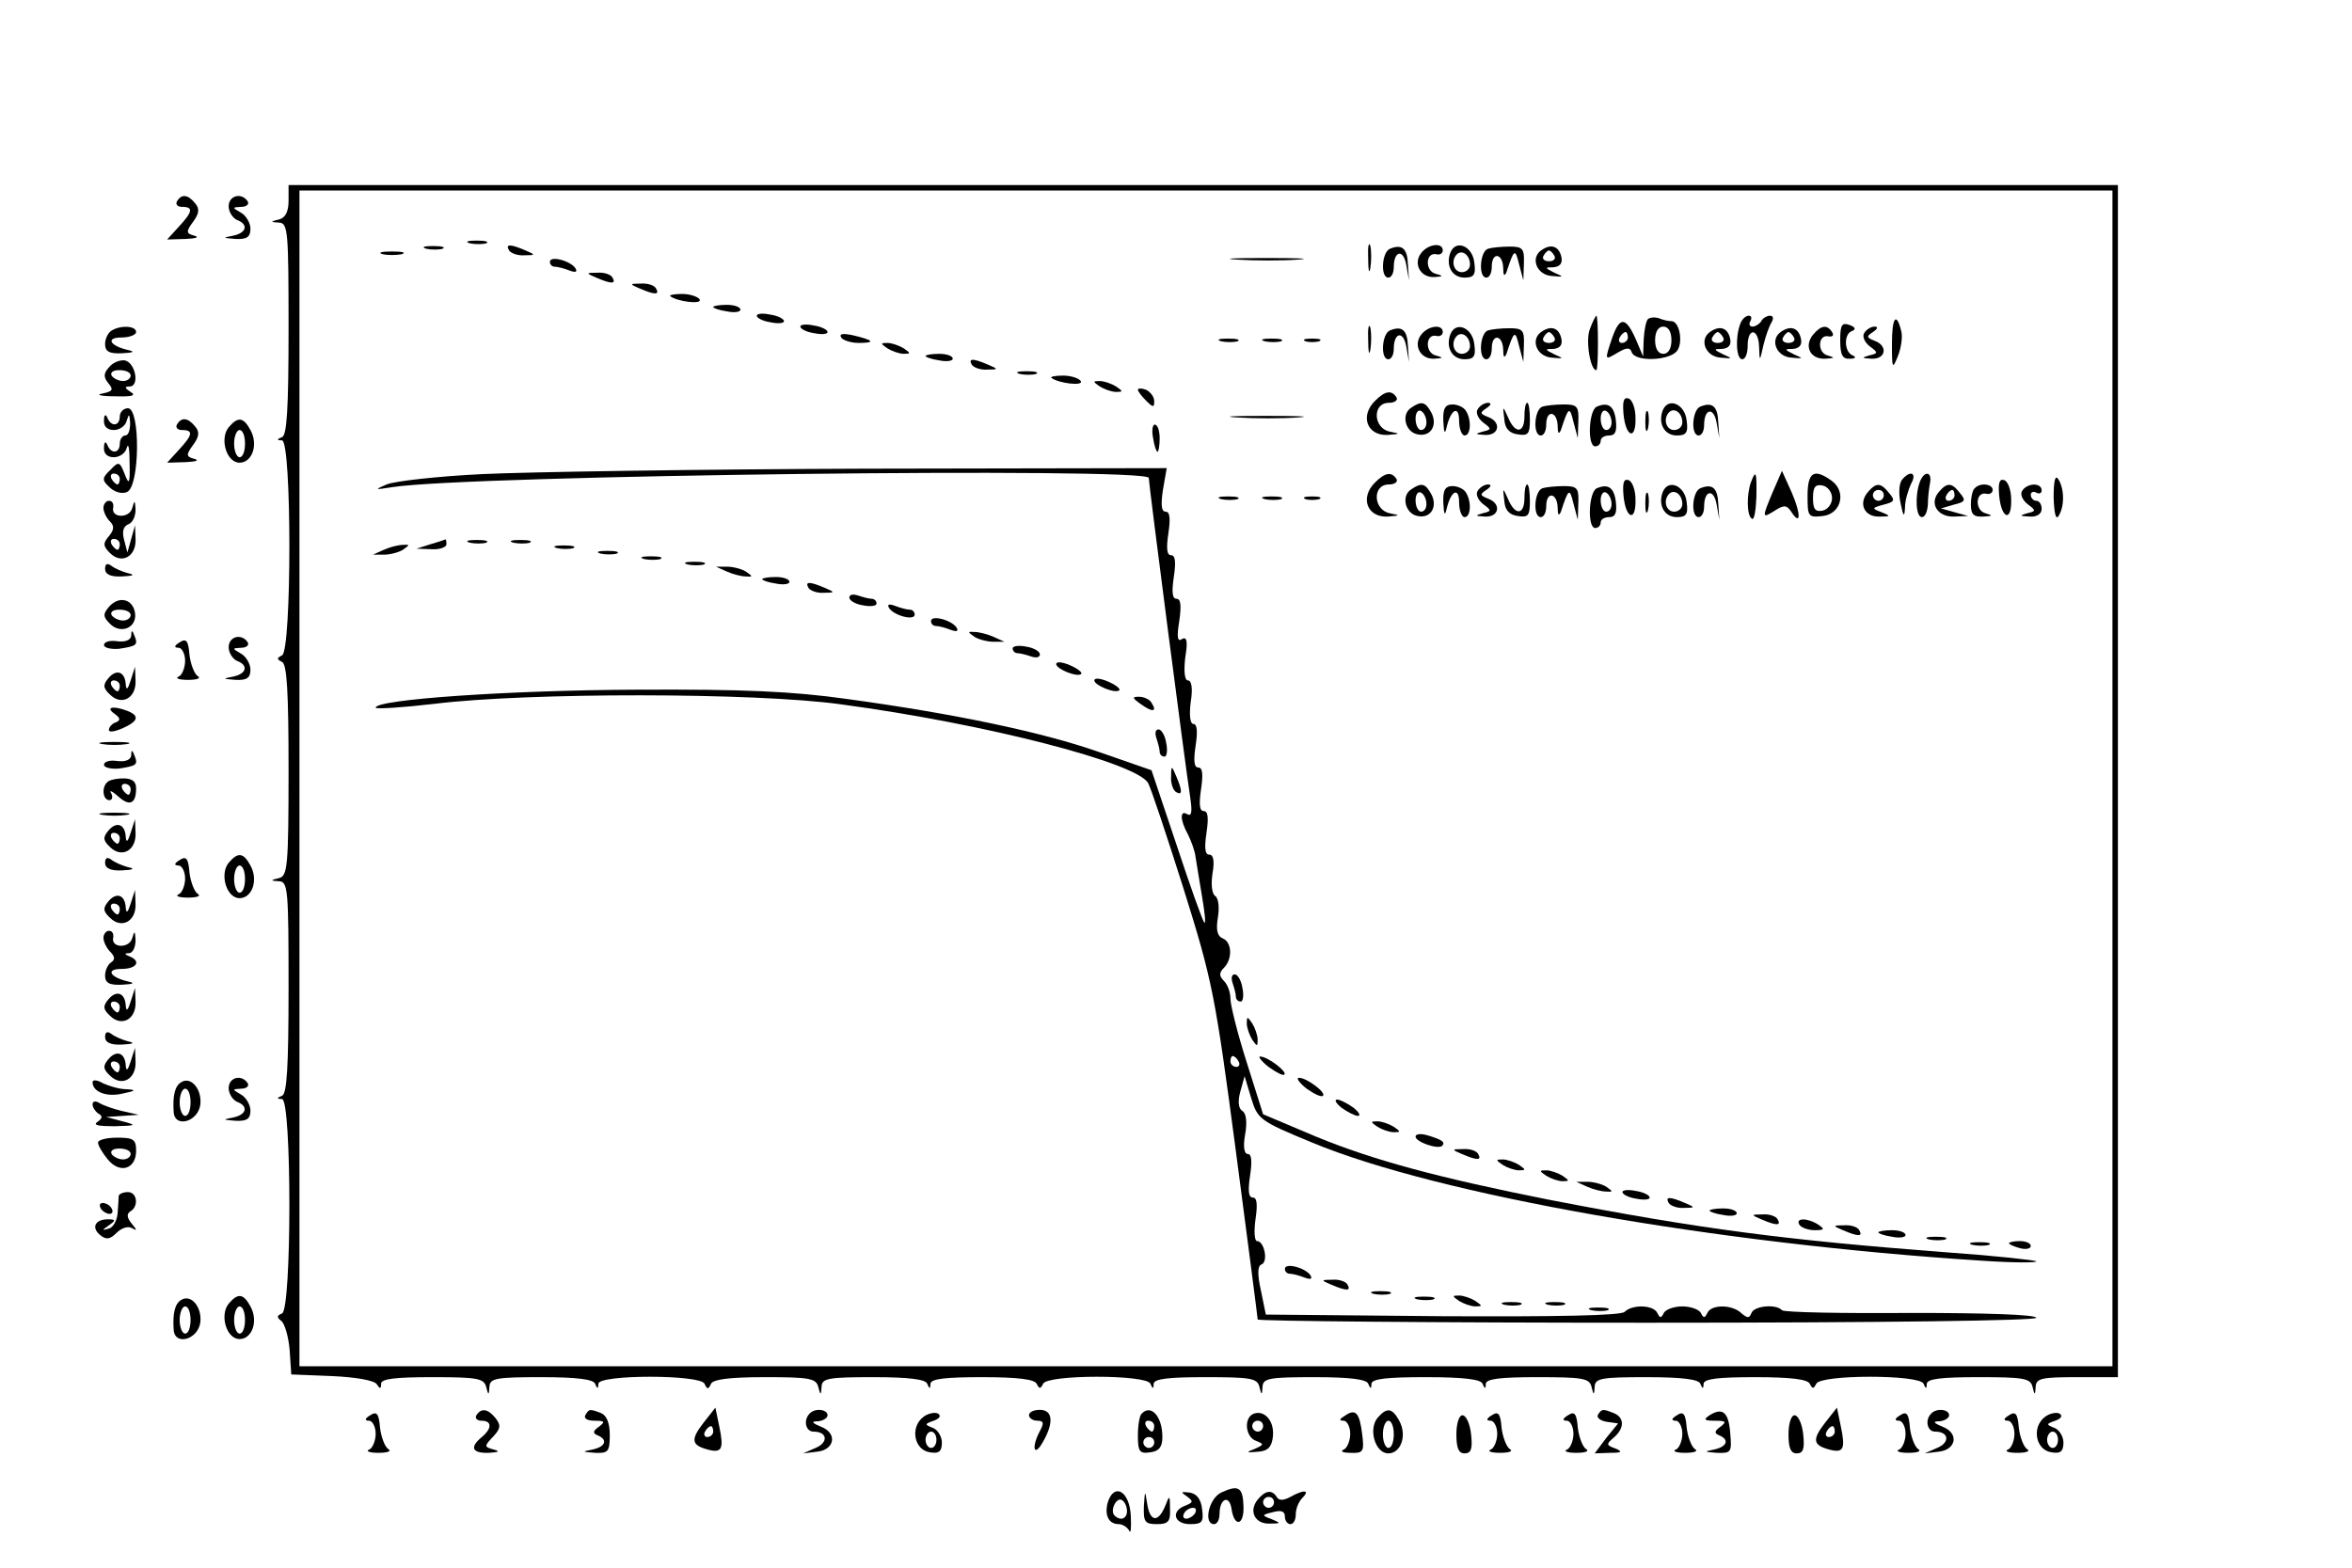 <?xml version="1.0" standalone="no"?>
<!DOCTYPE svg PUBLIC "-//W3C//DTD SVG 20010904//EN"
 "http://www.w3.org/TR/2001/REC-SVG-20010904/DTD/svg10.dtd">
<svg version="1.0" xmlns="http://www.w3.org/2000/svg"
 width="432pt" height="288pt" viewBox="0 0 432 288"
 preserveAspectRatio="xMidYMid meet">
<g transform="translate(0,288) scale(0.1,-0.1)"
fill="#000000" stroke="none">
<path d="M530 2511 c0 -20 -6 -31 -17 -34 -17 -4 -17 -5 0 -6 16 -1 17 -17 17
-195 0 -146 -3 -196 -12 -199 -10 -4 -10 -6 0 -6 18 -1 18 -387 0 -395 -10 -5
-10 -7 0 -12 9 -4 12 -54 12 -199 0 -176 -2 -194 -17 -198 -17 -4 -17 -5 0 -6
16 -1 17 -17 17 -195 0 -146 -3 -196 -12 -199 -10 -4 -10 -6 0 -6 18 -1 18
-387 0 -394 -10 -4 -10 -7 -1 -14 6 -5 13 -29 15 -53 l3 -45 75 -3 c44 -2 78
-8 82 -15 6 -9 8 -9 8 1 0 9 26 12 94 12 82 0 95 -2 99 -18 4 -16 5 -16 6 1 1
15 13 17 95 17 66 0 96 -4 99 -12 4 -10 6 -10 6 0 1 17 187 17 195 0 5 -11 7
-11 12 0 4 8 34 12 99 12 81 0 94 -2 98 -18 4 -16 5 -16 6 1 1 15 13 17 95 17
66 0 96 -4 99 -12 4 -10 6 -10 6 0 1 9 27 12 95 12 66 0 96 -4 100 -12 5 -10
7 -10 12 0 8 17 190 17 197 0 4 -10 6 -10 6 0 1 9 27 12 95 12 82 0 95 -2 99
-17 4 -17 5 -17 6 0 1 15 13 17 95 17 66 0 96 -4 99 -12 4 -10 6 -10 6 0 1 9
28 12 100 12 70 0 101 -4 104 -12 4 -10 6 -10 6 0 1 9 27 12 95 12 82 0 95 -2
99 -17 4 -17 5 -17 6 0 1 15 13 17 95 17 66 0 96 -4 99 -12 4 -10 6 -10 6 0 1
9 27 12 95 12 66 0 96 -4 100 -12 5 -10 7 -10 12 0 8 17 190 17 197 0 4 -10 6
-10 6 0 1 9 27 12 95 12 82 0 95 -2 99 -17 4 -17 5 -17 6 0 1 15 12 17 76 17
l75 0 0 1095 0 1095 -1680 0 -1680 0 0 -29z m3350 -1061 l0 -1080 -1665 0
-1665 0 0 1080 0 1080 1665 0 1665 0 0 -1080z"/>
<path d="M863 2433 c9 -2 23 -2 30 0 6 3 -1 5 -18 5 -16 0 -22 -2 -12 -5z"/>
<path d="M2513 2405 c0 -22 2 -30 4 -17 2 12 2 30 0 40 -3 9 -5 -1 -4 -23z"/>
<path d="M783 2423 c9 -2 23 -2 30 0 6 3 -1 5 -18 5 -16 0 -22 -2 -12 -5z"/>
<path d="M935 2420 c3 -5 16 -10 28 -9 21 0 21 1 2 9 -28 12 -37 12 -30 0z"/>
<path d="M2553 2423 c-15 -6 -18 -53 -3 -53 6 0 10 9 10 19 0 31 18 34 23 4
l5 -28 -2 29 c-1 30 -11 38 -33 29z"/>
<path d="M2611 2416 c-16 -19 -3 -46 23 -45 17 1 18 2 3 6 -20 5 -19 40 1 36
7 -2 12 2 12 7 0 15 -26 12 -39 -4z"/>
<path d="M2664 2416 c-9 -24 3 -46 26 -46 17 0 21 5 18 27 -3 31 -34 44 -44
19z m36 -22 c0 -8 -7 -14 -15 -14 -15 0 -21 21 -9 33 10 9 24 -2 24 -19z"/>
<path d="M2733 2423 c-15 -5 -18 -53 -3 -53 6 0 10 9 10 20 0 28 20 25 21 -2
0 -14 2 -17 6 -8 14 43 16 44 23 15 l8 -30 1 31 c1 27 -2 31 -26 31 -16 0 -34
-2 -40 -4z"/>
<path d="M2832 2421 c-22 -14 -10 -46 18 -48 23 -2 23 -2 5 6 -18 9 -18 10 -2
10 12 1 17 7 15 18 -4 20 -18 26 -36 14z m23 -11 c3 -5 -1 -10 -10 -10 -9 0
-13 5 -10 10 3 6 8 10 10 10 2 0 7 -4 10 -10z"/>
<path d="M703 2413 c9 -2 25 -2 35 0 9 3 1 5 -18 5 -19 0 -27 -2 -17 -5z"/>
<path d="M1010 2399 c0 -5 4 -9 9 -9 5 0 17 -3 27 -7 11 -4 15 -3 11 4 -9 14
-47 24 -47 12z"/>
<path d="M2273 2403 c32 -2 81 -2 110 0 29 2 3 3 -58 3 -60 0 -84 -1 -52 -3z"/>
<path d="M1095 2370 c28 -12 37 -12 30 0 -3 6 -16 10 -28 9 -21 0 -21 -1 -2
-9z"/>
<path d="M1175 2350 c28 -12 37 -12 30 0 -3 6 -16 10 -28 9 -21 0 -21 -1 -2
-9z"/>
<path d="M1231 2336 c12 -10 60 -16 54 -6 -3 5 -18 10 -32 10 -15 0 -24 -2
-22 -4z"/>
<path d="M1310 2316 c0 -2 11 -6 25 -8 14 -3 25 -1 25 3 0 5 -11 9 -25 9 -14
0 -25 -2 -25 -4z"/>
<path d="M1390 2300 c0 -4 11 -10 25 -12 14 -3 25 -2 25 2 0 4 -11 10 -25 12
-14 3 -25 2 -25 -2z"/>
<path d="M2920 2275 c-8 -21 1 -75 12 -75 2 0 3 23 3 50 0 28 -1 50 -3 50 -1
0 -7 -11 -12 -25z"/>
<path d="M3027 2294 c-4 -4 -7 -21 -8 -38 l-1 -31 -14 33 c-18 40 -29 41 -43
1 -14 -42 -14 -41 10 -27 17 10 23 10 26 1 6 -18 68 -16 83 2 12 15 5 55 -10
55 -5 0 -15 2 -22 5 -8 3 -17 2 -21 -1z m43 -39 c0 -16 -6 -25 -15 -25 -9 0
-15 9 -15 25 0 16 6 25 15 25 9 0 15 -9 15 -25z m-80 5 c0 -5 -5 -10 -11 -10
-5 0 -7 5 -4 10 3 6 8 10 11 10 2 0 4 -4 4 -10z"/>
<path d="M3196 2284 c-9 -25 -7 -64 4 -64 6 0 10 11 10 25 0 34 20 32 21 -2 1
-28 1 -28 8 3 4 17 11 36 15 42 4 7 3 12 -3 12 -5 0 -13 -4 -16 -10 -3 -5 -11
-10 -16 -10 -6 0 -7 5 -4 10 3 6 2 10 -3 10 -6 0 -13 -7 -16 -16z"/>
<path d="M3475 2248 c0 -46 1 -47 11 -22 6 15 9 36 6 46 -9 36 -17 25 -17 -24z"/>
<path d="M1470 2280 c0 -4 11 -10 25 -12 14 -3 25 -2 25 2 0 4 -11 10 -25 12
-14 3 -25 2 -25 -2z"/>
<path d="M2513 2255 c0 -22 2 -30 4 -17 2 12 2 30 0 40 -3 9 -5 -1 -4 -23z"/>
<path d="M3380 2255 c0 -27 4 -35 18 -34 10 0 12 3 5 6 -16 6 -17 40 -1 45 7
3 6 7 -5 11 -14 5 -17 0 -17 -28z"/>
<path d="M2553 2273 c-15 -6 -18 -53 -3 -53 6 0 10 9 10 19 0 31 18 34 23 4
l5 -28 -2 29 c-1 30 -11 38 -33 29z"/>
<path d="M2611 2266 c-16 -19 -3 -46 23 -45 17 1 18 2 3 6 -20 5 -19 40 1 36
7 -2 12 2 12 7 0 15 -26 12 -39 -4z"/>
<path d="M2664 2266 c-9 -24 3 -46 26 -46 17 0 21 5 18 27 -3 31 -34 44 -44
19z m36 -22 c0 -8 -7 -14 -15 -14 -15 0 -21 21 -9 33 10 9 24 -2 24 -19z"/>
<path d="M2733 2273 c-15 -5 -18 -53 -3 -53 6 0 10 9 10 20 0 28 20 25 21 -2
0 -14 2 -17 6 -8 14 43 16 44 23 15 l8 -30 1 31 c1 27 -2 31 -26 31 -16 0 -34
-2 -40 -4z"/>
<path d="M2832 2271 c-22 -14 -10 -46 18 -48 23 -2 23 -2 5 6 -18 9 -18 10 -2
10 12 1 17 7 15 18 -4 20 -18 26 -36 14z m23 -11 c3 -5 -1 -10 -10 -10 -9 0
-13 5 -10 10 3 6 8 10 10 10 2 0 7 -4 10 -10z"/>
<path d="M3142 2271 c-22 -14 -10 -46 18 -48 23 -2 23 -2 5 6 -18 9 -18 10 -2
10 12 1 17 7 15 18 -4 20 -18 26 -36 14z m23 -11 c3 -5 -1 -10 -10 -10 -9 0
-13 5 -10 10 3 6 8 10 10 10 2 0 7 -4 10 -10z"/>
<path d="M3272 2271 c-22 -14 -10 -46 18 -48 23 -2 23 -2 5 6 -18 9 -18 10 -2
10 12 1 17 7 15 18 -4 20 -18 26 -36 14z m23 -11 c3 -5 -1 -10 -10 -10 -9 0
-13 5 -10 10 3 6 8 10 10 10 2 0 7 -4 10 -10z"/>
<path d="M3330 2265 c-17 -21 -5 -45 22 -44 18 1 19 2 5 6 -20 5 -18 40 2 35
7 -1 10 2 6 8 -9 14 -20 13 -35 -5z"/>
<path d="M3424 2268 c-4 -6 1 -17 10 -24 16 -12 16 -13 -1 -17 -14 -4 -14 -5
5 -6 26 -1 30 24 5 33 -15 6 -15 8 -3 16 9 6 10 10 3 10 -6 0 -15 -5 -19 -12z"/>
<path d="M1545 2260 c3 -5 18 -10 32 -10 32 0 28 5 -10 14 -19 4 -26 3 -22 -4z"/>
<path d="M2243 2253 c9 -2 23 -2 30 0 6 3 -1 5 -18 5 -16 0 -22 -2 -12 -5z"/>
<path d="M2323 2253 c9 -2 23 -2 30 0 6 3 -1 5 -18 5 -16 0 -22 -2 -12 -5z"/>
<path d="M2398 2253 c6 -2 18 -2 25 0 6 3 1 5 -13 5 -14 0 -19 -2 -12 -5z"/>
<path d="M1630 2240 c8 -5 22 -10 30 -10 13 0 13 1 0 10 -8 5 -22 10 -30 10
-13 0 -13 -1 0 -10z"/>
<path d="M1700 2226 c0 -2 11 -6 25 -8 14 -3 25 -1 25 3 0 5 -11 9 -25 9 -14
0 -25 -2 -25 -4z"/>
<path d="M1785 2210 c3 -5 16 -10 28 -9 21 0 21 1 2 9 -28 12 -37 12 -30 0z"/>
<path d="M1873 2193 c9 -2 23 -2 30 0 6 3 -1 5 -18 5 -16 0 -22 -2 -12 -5z"/>
<path d="M1931 2186 c12 -10 60 -16 54 -6 -3 5 -18 10 -32 10 -15 0 -24 -2
-22 -4z"/>
<path d="M2020 2170 c8 -5 22 -10 30 -10 13 0 13 1 0 10 -8 5 -22 10 -30 10
-13 0 -13 -1 0 -10z"/>
<path d="M2090 2164 c0 -3 7 -12 15 -20 13 -13 15 -13 15 -1 0 8 -7 17 -15 21
-8 3 -15 3 -15 0z"/>
<path d="M2526 2144 c-29 -28 -15 -65 23 -63 23 2 24 2 4 6 -31 6 -33 53 -2
53 11 0 17 5 14 10 -9 14 -21 12 -39 -6z"/>
<path d="M2982 2119 c4 -42 23 -49 22 -7 0 18 -6 34 -13 36 -9 3 -11 -6 -9
-29z"/>
<path d="M2592 2131 c-19 -12 -11 -45 12 -49 24 -5 37 17 25 40 -11 20 -18 22
-37 9z m28 -27 c0 -8 -4 -14 -10 -14 -5 0 -10 9 -10 21 0 11 5 17 10 14 6 -3
10 -13 10 -21z"/>
<path d="M2651 2106 c1 -21 3 -25 6 -11 8 34 23 41 23 12 0 -15 5 -27 10 -27
12 0 13 30 2 46 -4 6 -15 11 -24 11 -14 0 -18 -8 -17 -31z"/>
<path d="M2714 2128 c-4 -6 1 -17 10 -24 16 -12 16 -13 -1 -17 -14 -4 -14 -5
5 -6 26 -1 30 24 5 33 -15 6 -15 8 -3 16 9 6 10 10 3 10 -6 0 -15 -5 -19 -12z"/>
<path d="M2800 2115 c0 -31 -17 -33 -30 -2 -10 22 -10 22 -7 -3 1 -17 9 -26
25 -28 19 -3 22 1 22 27 0 17 -2 31 -5 31 -3 0 -5 -11 -5 -25z"/>
<path d="M2833 2133 c-15 -5 -18 -53 -3 -53 6 0 10 9 10 20 0 28 20 25 21 -2
0 -14 2 -17 6 -8 14 43 16 44 23 15 l8 -30 1 31 c1 27 -2 31 -26 31 -16 0 -34
-2 -40 -4z"/>
<path d="M2933 2133 c-15 -6 -18 -73 -3 -73 6 0 10 5 10 10 0 6 7 10 16 10 11
0 14 8 12 27 -3 27 -14 35 -35 26z m27 -29 c0 -8 -4 -14 -10 -14 -5 0 -10 9
-10 21 0 11 5 17 10 14 6 -3 10 -13 10 -21z"/>
<path d="M3054 2126 c-9 -24 3 -46 26 -46 17 0 21 5 18 27 -3 31 -34 44 -44
19z m36 -22 c0 -8 -7 -14 -15 -14 -15 0 -21 21 -9 33 10 9 24 -2 24 -19z"/>
<path d="M3123 2133 c-15 -6 -18 -53 -3 -53 6 0 10 9 10 19 0 31 18 34 23 4
l5 -28 -2 29 c-1 30 -11 38 -33 29z"/>
<path d="M3022 2105 c0 -16 2 -22 5 -12 2 9 2 23 0 30 -3 6 -5 -1 -5 -18z"/>
<path d="M2273 2113 c32 -2 81 -2 110 0 29 2 3 3 -58 3 -60 0 -84 -1 -52 -3z"/>
<path d="M2118 2075 c2 -14 6 -25 8 -25 2 0 4 11 4 25 0 14 -4 25 -9 25 -4 0
-6 -11 -3 -25z"/>
<path d="M885 2009 c-82 -4 -161 -13 -175 -19 -23 -10 -22 -10 10 -5 137 22
1390 37 1390 17 0 -11 68 -536 76 -586 4 -27 3 -36 -5 -32 -14 9 -14 -10 1
-37 6 -12 13 -31 14 -42 2 -11 7 -44 12 -73 5 -29 7 -50 4 -47 -3 3 -26 67
-51 143 l-46 137 -95 33 c-105 37 -267 71 -465 98 -99 14 -190 18 -385 17
-237 -1 -480 -18 -480 -33 0 -3 48 0 108 7 170 21 590 21 747 -1 268 -36 545
-108 564 -145 5 -9 34 -96 65 -194 53 -169 58 -195 96 -482 22 -167 40 -306
40 -309 0 -3 322 -6 715 -6 441 0 715 4 715 9 0 6 -92 9 -230 9 -126 -1 -233
1 -237 5 -11 12 -51 8 -56 -5 -4 -10 -7 -10 -18 -1 -17 17 -56 17 -63 1 -5
-10 -7 -10 -12 0 -3 6 -18 12 -34 12 -16 0 -31 -6 -34 -12 -5 -10 -7 -10 -12
0 -7 15 -46 16 -60 2 -7 -7 -125 -9 -335 -8 l-324 3 -9 44 c-7 31 -6 46 1 48
13 5 5 43 -8 43 -5 0 -6 18 -3 40 4 27 3 40 -5 40 -8 0 -9 13 -5 40 4 26 3 40
-4 40 -7 0 -9 14 -5 36 4 22 2 39 -5 43 -7 4 -9 17 -4 35 l8 29 12 -40 c12
-39 15 -42 112 -82 231 -96 742 -186 1230 -217 58 -4 103 -4 100 -1 -3 2 -75
10 -160 16 -302 23 -456 43 -735 97 -201 40 -321 72 -428 116 l-97 41 -30 95
c-17 53 -30 106 -30 117 0 12 -5 26 -12 33 -9 9 -9 15 0 24 16 16 15 47 -2 54
-10 4 -13 15 -9 39 3 18 1 35 -5 39 -6 4 -8 21 -5 41 4 23 2 35 -6 35 -8 0 -9
13 -5 40 4 27 3 40 -5 40 -8 0 -9 13 -5 40 4 27 3 40 -5 40 -8 0 -9 13 -5 40
4 25 3 40 -4 40 -6 0 -8 16 -5 40 4 24 2 40 -5 40 -6 0 -8 16 -5 42 5 30 3 39
-6 34 -8 -6 -10 3 -5 33 4 28 3 41 -5 41 -8 0 -9 13 -5 40 4 27 3 40 -5 40 -8
0 -9 13 -5 40 4 27 3 40 -5 40 -8 0 -9 13 -5 40 l7 40 -554 -1 c-305 -1 -621
-6 -704 -10z m1390 -1079 c3 -5 1 -10 -4 -10 -6 0 -11 5 -11 10 0 6 2 10 4 10
3 0 8 -4 11 -10z"/>
<path d="M2526 1994 c-29 -28 -15 -65 23 -63 23 2 24 2 4 6 -31 6 -33 53 -2
53 11 0 17 5 14 10 -9 14 -21 12 -39 -6z"/>
<path d="M3216 1994 c-8 -22 -8 -62 2 -67 4 -3 7 15 8 39 1 48 -1 52 -10 28z"/>
<path d="M3256 1976 c-20 -48 -20 -49 4 -34 17 11 22 10 30 -2 18 -28 18 -4 1
35 l-18 40 -17 -39z"/>
<path d="M3320 1969 c0 -38 1 -40 28 -37 34 4 44 45 16 65 -32 23 -44 16 -44
-28z m45 -4 c0 -11 -8 -21 -17 -23 -14 -3 -18 3 -18 23 0 20 4 26 18 23 9 -2
17 -12 17 -23z"/>
<path d="M3493 1998 c-5 -7 -6 -26 -2 -43 5 -25 7 -26 8 -7 0 13 6 32 11 43
12 21 -2 26 -17 7z"/>
<path d="M3526 1994 c-9 -25 -7 -64 4 -64 6 0 10 10 11 23 0 12 2 30 4 40 4
21 -11 23 -19 1z"/>
<path d="M3772 1966 c1 -29 4 -42 9 -34 11 17 11 49 0 67 -6 10 -9 -1 -9 -33z"/>
<path d="M2982 1969 c4 -42 23 -49 22 -7 0 18 -6 34 -13 36 -9 3 -11 -6 -9
-29z"/>
<path d="M3672 1969 c4 -42 23 -49 22 -7 0 18 -6 34 -13 36 -9 3 -11 -6 -9
-29z"/>
<path d="M2592 1981 c-19 -12 -11 -45 12 -49 24 -5 37 17 25 40 -11 20 -18 22
-37 9z m28 -27 c0 -8 -4 -14 -10 -14 -5 0 -10 9 -10 21 0 11 5 17 10 14 6 -3
10 -13 10 -21z"/>
<path d="M2651 1956 c1 -21 3 -25 6 -11 8 34 23 41 23 12 0 -15 5 -27 10 -27
12 0 13 30 2 46 -4 6 -15 11 -24 11 -14 0 -18 -8 -17 -31z"/>
<path d="M2714 1978 c-4 -6 1 -17 10 -24 16 -12 16 -13 -1 -17 -14 -4 -14 -5
5 -6 26 -1 30 24 5 33 -15 6 -15 8 -3 16 9 6 10 10 3 10 -6 0 -15 -5 -19 -12z"/>
<path d="M2800 1965 c0 -31 -17 -33 -30 -2 -10 22 -10 22 -7 -3 1 -17 9 -26
25 -28 19 -3 22 1 22 27 0 17 -2 31 -5 31 -3 0 -5 -11 -5 -25z"/>
<path d="M2833 1983 c-15 -5 -18 -53 -3 -53 6 0 10 9 10 20 0 28 20 25 21 -2
0 -14 2 -17 6 -8 14 43 16 44 23 15 l8 -30 1 31 c1 27 -2 31 -26 31 -16 0 -34
-2 -40 -4z"/>
<path d="M2933 1983 c-15 -6 -18 -73 -3 -73 6 0 10 5 10 10 0 6 7 10 16 10 11
0 14 8 12 27 -3 27 -14 35 -35 26z m27 -29 c0 -8 -4 -14 -10 -14 -5 0 -10 9
-10 21 0 11 5 17 10 14 6 -3 10 -13 10 -21z"/>
<path d="M3054 1976 c-9 -24 3 -46 26 -46 17 0 21 5 18 27 -3 31 -34 44 -44
19z m36 -22 c0 -8 -7 -14 -15 -14 -15 0 -21 21 -9 33 10 9 24 -2 24 -19z"/>
<path d="M3123 1983 c-15 -6 -18 -53 -3 -53 6 0 10 9 10 19 0 31 18 34 23 4
l5 -28 -2 29 c-1 30 -11 38 -33 29z"/>
<path d="M3430 1975 c-17 -21 -5 -45 22 -44 21 0 21 1 4 8 -19 7 -18 8 4 14
20 5 21 8 10 21 -16 20 -24 20 -40 1z m30 -5 c0 -5 -4 -10 -10 -10 -5 0 -10 5
-10 10 0 6 5 10 10 10 6 0 10 -4 10 -10z"/>
<path d="M3561 1976 c-18 -21 -2 -46 28 -45 l26 1 -25 7 -25 7 24 7 c21 5 22
8 11 21 -15 20 -24 20 -39 2z m29 -6 c0 -5 -5 -10 -11 -10 -5 0 -7 5 -4 10 3
6 8 10 11 10 2 0 4 -4 4 -10z"/>
<path d="M3627 1983 c-4 -3 -7 -17 -7 -30 0 -18 5 -23 23 -22 17 1 18 2 4 6
-20 5 -19 40 1 36 7 -2 12 2 12 7 0 11 -23 14 -33 3z"/>
<path d="M3714 1978 c-4 -6 1 -17 10 -24 16 -12 16 -13 -1 -17 -14 -4 -14 -5
5 -6 13 -1 22 5 22 14 0 8 -4 15 -10 15 -5 0 -10 5 -10 11 0 5 5 7 10 4 6 -3
10 -1 10 4 0 15 -27 14 -36 -1z"/>
<path d="M3022 1955 c0 -16 2 -22 5 -12 2 9 2 23 0 30 -3 6 -5 -1 -5 -18z"/>
<path d="M2243 1963 c9 -2 23 -2 30 0 6 3 -1 5 -18 5 -16 0 -22 -2 -12 -5z"/>
<path d="M2323 1963 c9 -2 23 -2 30 0 6 3 -1 5 -18 5 -16 0 -22 -2 -12 -5z"/>
<path d="M2398 1963 c6 -2 18 -2 25 0 6 3 1 5 -13 5 -14 0 -19 -2 -12 -5z"/>
<path d="M790 1880 l-25 -8 28 -1 c15 -1 27 4 27 9 0 6 -1 10 -2 9 -2 -1 -14
-5 -28 -9z"/>
<path d="M863 1883 c9 -2 23 -2 30 0 6 3 -1 5 -18 5 -16 0 -22 -2 -12 -5z"/>
<path d="M943 1883 c9 -2 23 -2 30 0 6 3 -1 5 -18 5 -16 0 -22 -2 -12 -5z"/>
<path d="M705 1870 l-20 -9 20 0 c11 0 27 4 35 9 13 9 13 10 0 9 -8 0 -24 -4
-35 -9z"/>
<path d="M1023 1873 c9 -2 23 -2 30 0 6 3 -1 5 -18 5 -16 0 -22 -2 -12 -5z"/>
<path d="M1103 1863 c9 -2 23 -2 30 0 6 3 -1 5 -18 5 -16 0 -22 -2 -12 -5z"/>
<path d="M1183 1853 c9 -2 23 -2 30 0 6 3 -1 5 -18 5 -16 0 -22 -2 -12 -5z"/>
<path d="M1263 1843 c9 -2 23 -2 30 0 6 3 -1 5 -18 5 -16 0 -22 -2 -12 -5z"/>
<path d="M1335 1830 c11 -5 27 -9 35 -9 13 -1 13 0 0 9 -8 5 -24 9 -35 9 l-20
0 20 -9z"/>
<path d="M1400 1816 c0 -2 11 -6 25 -8 14 -3 25 -1 25 3 0 5 -11 9 -25 9 -14
0 -25 -2 -25 -4z"/>
<path d="M1485 1800 c3 -5 16 -10 28 -9 21 0 21 1 2 9 -28 12 -37 12 -30 0z"/>
<path d="M1560 1782 c0 -5 11 -12 25 -14 14 -3 25 -1 25 3 0 5 -4 9 -9 9 -5 0
-16 3 -25 6 -9 3 -16 2 -16 -4z"/>
<path d="M1633 1763 c9 -14 47 -24 47 -12 0 5 -4 9 -9 9 -5 0 -17 3 -27 7 -11
4 -15 3 -11 -4z"/>
<path d="M1710 1739 c0 -5 4 -9 9 -9 5 0 17 -3 27 -7 11 -4 15 -3 11 4 -9 14
-47 24 -47 12z"/>
<path d="M1790 1710 c8 -5 24 -9 35 -9 l20 0 -20 9 c-11 5 -27 9 -35 9 -13 1
-13 0 0 -9z"/>
<path d="M1860 1689 c0 -5 4 -9 9 -9 5 0 16 -3 25 -6 9 -3 16 -2 16 4 0 5 -11
12 -25 14 -14 3 -25 1 -25 -3z"/>
<path d="M1940 1660 c0 -9 39 -25 46 -18 2 3 -7 10 -21 16 -14 6 -25 7 -25 2z"/>
<path d="M2010 1630 c0 -9 39 -25 46 -18 2 3 -7 10 -21 16 -14 6 -25 7 -25 2z"/>
<path d="M2096 1586 c21 -15 30 -14 19 3 -3 6 -14 11 -23 11 -13 0 -13 -2 4
-14z"/>
<path d="M2124 1524 c3 -9 6 -20 6 -25 0 -5 4 -9 9 -9 4 0 6 11 3 25 -2 14 -9
25 -14 25 -6 0 -7 -7 -4 -16z"/>
<path d="M2151 1453 c-1 -12 4 -25 9 -28 12 -7 12 2 0 30 -8 19 -9 19 -9 -2z"/>
<path d="M2264 1074 c3 -9 6 -20 6 -25 0 -5 4 -9 9 -9 4 0 6 11 3 25 -2 14 -9
25 -14 25 -6 0 -7 -7 -4 -16z"/>
<path d="M2290 1000 c0 -8 5 -22 10 -30 9 -13 10 -13 10 0 0 8 -5 22 -10 30
-9 13 -10 13 -10 0z"/>
<path d="M2330 920 c14 -10 27 -17 29 -14 6 5 -31 33 -44 33 -5 1 1 -8 15 -19z"/>
<path d="M2400 880 c14 -10 27 -16 30 -13 6 6 -30 33 -44 33 -6 0 0 -9 14 -20z"/>
<path d="M2464 845 c11 -8 25 -15 30 -15 6 0 2 7 -8 15 -11 8 -25 15 -30 15
-6 0 -2 -7 8 -15z"/>
<path d="M2530 810 c8 -5 22 -10 30 -10 13 0 13 1 0 10 -8 5 -22 10 -30 10
-13 0 -13 -1 0 -10z"/>
<path d="M2600 792 c0 -10 41 -24 49 -17 6 7 0 11 -26 19 -13 4 -23 3 -23 -2z"/>
<path d="M2685 760 c28 -12 37 -12 30 0 -3 6 -16 10 -28 9 -21 0 -21 -1 -2 -9z"/>
<path d="M2760 740 c8 -5 22 -10 30 -10 13 0 13 1 0 10 -8 5 -22 10 -30 10
-13 0 -13 -1 0 -10z"/>
<path d="M2840 720 c8 -5 22 -10 30 -10 13 0 13 1 0 10 -8 5 -22 10 -30 10
-13 0 -13 -1 0 -10z"/>
<path d="M2915 700 c11 -5 27 -9 35 -9 13 -1 13 0 0 9 -8 5 -24 9 -35 9 l-20
0 20 -9z"/>
<path d="M2980 690 c0 -4 11 -10 25 -12 14 -3 25 -2 25 2 0 4 -11 10 -25 12
-14 3 -25 2 -25 -2z"/>
<path d="M3065 670 c3 -5 16 -10 28 -9 21 0 21 1 2 9 -28 12 -37 12 -30 0z"/>
<path d="M3140 656 c0 -2 11 -6 25 -8 14 -3 25 -1 25 3 0 5 -11 9 -25 9 -14 0
-25 -2 -25 -4z"/>
<path d="M3235 640 c28 -12 37 -12 30 0 -3 6 -16 10 -28 9 -21 0 -21 -1 -2 -9z"/>
<path d="M3305 630 c3 -5 16 -10 28 -10 18 0 19 2 7 10 -20 13 -43 13 -35 0z"/>
<path d="M3385 620 c28 -12 37 -12 30 0 -3 6 -16 10 -28 9 -21 0 -21 -1 -2 -9z"/>
<path d="M3450 616 c0 -2 11 -6 25 -8 14 -3 25 -1 25 3 0 5 -11 9 -25 9 -14 0
-25 -2 -25 -4z"/>
<path d="M3543 603 c9 -2 23 -2 30 0 6 3 -1 5 -18 5 -16 0 -22 -2 -12 -5z"/>
<path d="M3623 593 c9 -2 23 -2 30 0 6 3 -1 5 -18 5 -16 0 -22 -2 -12 -5z"/>
<path d="M3690 596 c0 -2 9 -6 20 -9 11 -3 20 -1 20 4 0 5 -9 9 -20 9 -11 0
-20 -2 -20 -4z"/>
<path d="M2360 549 c0 -5 4 -9 9 -9 5 0 17 -3 27 -7 11 -4 15 -3 11 4 -9 14
-47 24 -47 12z"/>
<path d="M2445 520 c28 -12 37 -12 30 0 -3 6 -16 10 -28 9 -21 0 -21 -1 -2 -9z"/>
<path d="M2523 503 c9 -2 23 -2 30 0 6 3 -1 5 -18 5 -16 0 -22 -2 -12 -5z"/>
<path d="M2603 493 c9 -2 23 -2 30 0 6 3 -1 5 -18 5 -16 0 -22 -2 -12 -5z"/>
<path d="M2680 490 c8 -5 22 -10 30 -10 13 0 13 1 0 10 -8 5 -22 10 -30 10
-13 0 -13 -1 0 -10z"/>
<path d="M2763 483 c9 -2 23 -2 30 0 6 3 -1 5 -18 5 -16 0 -22 -2 -12 -5z"/>
<path d="M2843 483 c9 -2 23 -2 30 0 6 3 -1 5 -18 5 -16 0 -22 -2 -12 -5z"/>
<path d="M2923 473 c9 -2 23 -2 30 0 6 3 -1 5 -18 5 -16 0 -22 -2 -12 -5z"/>
<path d="M325 2510 c-3 -5 1 -10 9 -10 22 0 20 -9 -6 -37 l-21 -23 34 1 c19 1
26 3 16 6 -15 4 -16 7 -2 26 11 15 12 24 3 34 -13 16 -25 17 -33 3z"/>
<path d="M420 2501 c0 -10 7 -21 15 -25 22 -8 18 -24 -7 -29 -20 -4 -19 -4 5
-6 21 -1 27 4 27 19 0 10 -8 24 -17 29 -17 10 -17 10 0 11 10 0 15 5 12 10
-11 17 -35 11 -35 -9z"/>
<path d="M204 2272 c-6 -4 -11 -15 -11 -24 0 -14 8 -18 31 -17 21 1 25 3 11 6
-34 8 -41 23 -12 23 15 0 27 5 27 10 0 12 -30 13 -46 2z"/>
<path d="M200 2205 c-10 -11 -10 -18 -1 -29 10 -12 8 -15 -11 -19 -13 -2 -3
-5 22 -5 32 -1 41 1 30 8 -11 7 -12 10 -2 10 19 0 11 44 -9 48 -9 1 -22 -4
-29 -13z m40 -15 c0 -5 -6 -10 -14 -10 -8 0 -18 5 -21 10 -3 6 3 10 14 10 12
0 21 -4 21 -10z"/>
<path d="M220 2115 c0 -18 -16 -20 -23 -2 -3 7 -6 5 -6 -5 -1 -11 6 -18 18
-18 11 0 22 8 24 18 4 13 5 11 6 -5 0 -13 -3 -23 -9 -23 -5 0 -10 -7 -10 -15
0 -18 -16 -20 -23 -2 -3 7 -6 5 -6 -5 -1 -11 6 -18 18 -18 11 0 22 8 24 18 3
9 5 -3 5 -28 1 -39 -1 -42 -9 -21 -9 23 -11 24 -26 8 -16 -15 -16 -19 -2 -32
9 -9 23 -13 32 -9 24 9 25 154 2 154 -8 0 -15 -7 -15 -15z m0 -115 c0 -5 -2
-10 -4 -10 -3 0 -8 5 -11 10 -3 6 -1 10 4 10 6 0 11 -4 11 -10z"/>
<path d="M325 2100 c-3 -5 1 -10 9 -10 22 0 20 -9 -6 -37 l-21 -23 34 1 c19 1
26 3 16 6 -15 4 -16 7 -2 26 11 15 12 24 3 34 -13 16 -25 17 -33 3z"/>
<path d="M420 2095 c-17 -21 -4 -65 20 -65 23 0 35 33 20 60 -13 24 -23 25
-40 5z m30 -30 c0 -14 -4 -25 -10 -25 -5 0 -10 11 -10 25 0 14 5 25 10 25 6 0
10 -11 10 -25z"/>
<path d="M190 1947 c0 -7 5 -18 12 -25 8 -8 8 -15 -2 -27 -11 -13 -11 -18 2
-31 21 -21 48 -7 47 25 l-1 26 -7 -25 -7 -25 -6 23 c-4 15 -2 25 8 29 8 3 13
15 13 27 -1 17 -2 18 -6 3 -5 -20 -40 -19 -35 1 1 7 -2 12 -8 12 -5 0 -10 -6
-10 -13z m30 -67 c0 -5 -2 -10 -4 -10 -3 0 -8 5 -11 10 -3 6 -1 10 4 10 6 0
11 -4 11 -10z"/>
<path d="M193 1835 c0 -10 10 -15 31 -14 21 1 25 3 11 6 -11 3 -25 9 -31 14
-7 5 -11 3 -11 -6z"/>
<path d="M200 1765 c-11 -13 -11 -18 2 -31 20 -20 50 -7 46 20 -4 26 -30 32
-48 11z m40 -15 c0 -5 -6 -10 -14 -10 -8 0 -18 5 -21 10 -3 6 3 10 14 10 12 0
21 -4 21 -10z"/>
<path d="M241 1712 c-1 -8 -11 -12 -26 -10 -13 2 -24 -1 -24 -7 0 -5 12 -8 27
-7 33 5 36 7 29 24 -4 11 -6 11 -6 0z"/>
<path d="M330 1700 c-10 -6 -11 -10 -2 -10 6 0 12 -11 12 -24 0 -13 -6 -27
-12 -29 -7 -3 1 -6 17 -6 17 0 25 3 18 7 -6 4 -13 22 -15 39 -2 26 -6 31 -18
23z"/>
<path d="M420 1691 c0 -10 7 -21 15 -25 22 -8 18 -24 -7 -29 -20 -4 -19 -4 5
-6 21 -1 27 4 27 19 0 10 -8 24 -17 29 -17 10 -17 10 0 11 10 0 15 5 12 10
-11 17 -35 11 -35 -9z"/>
<path d="M199 1634 c-10 -12 -10 -18 3 -30 21 -21 48 -7 47 25 l-1 26 -8 -25
c-5 -16 -8 -19 -9 -8 -1 24 -17 30 -32 12z m21 -14 c0 -5 -2 -10 -4 -10 -3 0
-8 5 -11 10 -3 6 -1 10 4 10 6 0 11 -4 11 -10z"/>
<path d="M210 1569 c11 -8 12 -12 3 -16 -7 -2 -13 -9 -13 -14 0 -5 11 -3 25 3
29 13 32 23 9 32 -26 10 -41 7 -24 -5z"/>
<path d="M188 1513 c12 -2 32 -2 45 0 12 2 2 4 -23 4 -25 0 -35 -2 -22 -4z"/>
<path d="M241 1492 c-1 -8 -11 -12 -26 -10 -13 2 -24 -1 -24 -7 0 -5 12 -8 27
-7 33 5 36 7 29 24 -4 11 -6 11 -6 0z"/>
<path d="M197 1443 c-11 -10 -8 -33 4 -33 5 0 7 6 3 13 -4 6 2 4 13 -6 21 -19
33 -14 33 15 0 12 -7 18 -23 18 -13 0 -27 -3 -30 -7z m43 -13 c0 -5 -2 -10 -4
-10 -3 0 -8 5 -11 10 -3 6 -1 10 4 10 6 0 11 -4 11 -10z"/>
<path d="M188 1383 c12 -2 32 -2 45 0 12 2 2 4 -23 4 -25 0 -35 -2 -22 -4z"/>
<path d="M199 1354 c-10 -12 -10 -18 3 -30 21 -21 48 -7 47 25 l-1 26 -8 -25
c-5 -16 -8 -19 -9 -8 -1 24 -17 30 -32 12z m21 -14 c0 -5 -2 -10 -4 -10 -3 0
-8 5 -11 10 -3 6 -1 10 4 10 6 0 11 -4 11 -10z"/>
<path d="M193 1295 c0 -10 10 -15 31 -14 21 1 25 3 11 6 -11 3 -25 9 -31 14
-7 5 -11 3 -11 -6z"/>
<path d="M330 1300 c-10 -6 -11 -10 -2 -10 6 0 12 -11 12 -24 0 -13 -6 -27
-12 -29 -7 -3 1 -6 17 -6 17 0 25 3 18 7 -6 4 -13 22 -15 39 -2 26 -6 31 -18
23z"/>
<path d="M420 1295 c-17 -21 -4 -65 20 -65 23 0 35 33 20 60 -13 24 -23 25
-40 5z m30 -30 c0 -14 -4 -25 -10 -25 -5 0 -10 11 -10 25 0 14 5 25 10 25 6 0
10 -11 10 -25z"/>
<path d="M199 1224 c-10 -12 -10 -18 3 -30 21 -21 48 -7 47 25 l-1 26 -8 -25
c-5 -16 -8 -19 -9 -8 -1 24 -17 30 -32 12z m21 -14 c0 -5 -2 -10 -4 -10 -3 0
-8 5 -11 10 -3 6 -1 10 4 10 6 0 11 -4 11 -10z"/>
<path d="M190 1157 c0 -7 6 -19 12 -25 9 -9 10 -15 2 -20 -6 -4 -11 -15 -11
-24 0 -14 8 -18 31 -17 21 1 25 3 11 6 -34 8 -41 23 -12 23 28 0 37 14 15 23
-10 4 -10 6 0 6 6 1 11 11 11 24 -1 17 -2 18 -6 4 -5 -20 -40 -19 -35 1 1 7
-2 12 -8 12 -5 0 -10 -6 -10 -13z"/>
<path d="M199 1044 c-10 -12 -10 -18 3 -30 21 -21 48 -7 47 25 l-1 26 -8 -25
c-5 -16 -8 -19 -9 -8 -1 24 -17 30 -32 12z m21 -14 c0 -5 -2 -10 -4 -10 -3 0
-8 5 -11 10 -3 6 -1 10 4 10 6 0 11 -4 11 -10z"/>
<path d="M193 975 c0 -10 10 -15 31 -14 21 1 25 3 11 6 -11 3 -25 9 -31 14 -7
5 -11 3 -11 -6z"/>
<path d="M199 934 c-10 -12 -10 -18 3 -30 21 -21 48 -7 47 25 l-1 26 -8 -25
c-5 -16 -8 -19 -9 -8 -1 24 -17 30 -32 12z m21 -14 c0 -5 -2 -10 -4 -10 -3 0
-8 5 -11 10 -3 6 -1 10 4 10 6 0 11 -4 11 -10z"/>
<path d="M170 892 c0 -18 26 -28 55 -21 25 5 26 7 7 8 -13 0 -32 6 -43 11 -10
6 -19 7 -19 2z"/>
<path d="M333 892 c-12 -7 -16 -25 -14 -55 2 -30 45 -18 49 14 3 28 -17 52
-35 41z m17 -37 c0 -14 -4 -25 -10 -25 -5 0 -10 11 -10 25 0 14 5 25 10 25 6
0 10 -11 10 -25z"/>
<path d="M420 881 c0 -10 7 -21 15 -25 22 -8 18 -24 -7 -29 -20 -4 -19 -4 5
-6 21 -1 27 4 27 19 0 10 -8 24 -17 29 -17 10 -17 10 0 11 10 0 15 5 12 10
-11 17 -35 11 -35 -9z"/>
<path d="M170 851 c0 -5 5 -13 11 -17 8 -4 7 -9 -2 -15 -9 -6 2 -8 31 -8 41 1
42 2 15 9 l-30 8 30 2 30 2 -31 7 c-17 4 -36 11 -42 15 -7 4 -12 3 -12 -3z"/>
<path d="M180 781 c0 -5 8 -19 18 -31 22 -27 52 -18 52 16 0 21 -5 24 -35 24
-19 0 -35 -4 -35 -9z m60 -21 c0 -5 -6 -10 -14 -10 -8 0 -18 5 -21 10 -3 6 3
10 14 10 12 0 21 -4 21 -10z"/>
<path d="M218 683 c0 -5 -1 -19 -2 -32 -1 -13 -8 -26 -16 -28 -13 -4 -13 -3 0
6 13 9 13 11 -2 11 -23 0 -31 -15 -14 -29 11 -9 18 -8 30 4 9 9 21 13 28 9 10
-6 10 -4 0 8 -9 11 -10 18 -2 23 15 9 12 35 -5 35 -8 0 -16 -3 -17 -7z"/>
<path d="M185 660 c3 -5 11 -10 16 -10 6 0 7 5 4 10 -3 6 -11 10 -16 10 -6 0
-7 -4 -4 -10z"/>
<path d="M333 492 c-12 -7 -16 -25 -14 -55 2 -30 45 -18 49 14 3 28 -17 52
-35 41z m17 -37 c0 -14 -4 -25 -10 -25 -5 0 -10 11 -10 25 0 14 5 25 10 25 6
0 10 -11 10 -25z"/>
<path d="M420 485 c-17 -21 -4 -65 20 -65 23 0 35 33 20 60 -13 24 -23 25 -40
5z m30 -30 c0 -14 -4 -25 -10 -25 -5 0 -10 11 -10 25 0 14 5 25 10 25 6 0 10
-11 10 -25z"/>
<path d="M680 280 c-10 -6 -11 -10 -2 -10 6 0 12 -11 12 -24 0 -13 -6 -27 -12
-29 -7 -3 1 -6 17 -6 17 0 25 3 18 7 -6 4 -13 22 -15 39 -2 26 -6 31 -18 23z"/>
<path d="M875 280 c-3 -5 1 -10 9 -10 20 0 20 -14 1 -30 -23 -19 -18 -30 13
-29 18 1 21 3 9 6 -18 5 -18 6 -1 24 14 15 14 21 4 34 -14 17 -26 19 -35 5z"/>
<path d="M1075 280 c-3 -6 4 -10 17 -10 19 0 20 -2 8 -11 -11 -8 -12 -12 -2
-16 19 -8 14 -21 -10 -26 -20 -4 -19 -4 5 -6 24 -1 27 2 27 33 0 22 -6 36 -16
40 -21 8 -22 8 -29 -4z"/>
<path d="M1292 266 c-24 -31 -22 -41 8 -49 26 -7 30 1 21 43 l-7 34 -22 -28z
m18 -16 c0 -5 -5 -10 -11 -10 -5 0 -7 5 -4 10 3 6 8 10 11 10 2 0 4 -4 4 -10z"/>
<path d="M1487 283 c-12 -12 -7 -33 7 -33 26 0 28 -20 4 -30 l-23 -10 25 3
c33 3 39 34 8 46 -17 7 -19 10 -5 10 9 1 17 6 17 11 0 11 -23 14 -33 3z"/>
<path d="M1696 277 c-25 -19 -17 -61 12 -65 17 -3 22 2 22 18 0 11 -8 24 -17
27 -15 6 -15 7 2 13 11 4 14 9 8 13 -5 3 -18 1 -27 -6z m24 -42 c0 -8 -4 -15
-10 -15 -5 0 -10 7 -10 15 0 8 5 15 10 15 6 0 10 -7 10 -15z"/>
<path d="M1890 280 c0 -5 7 -10 15 -10 12 0 13 -4 5 -19 -16 -30 -11 -49 5
-21 21 36 19 60 -5 60 -11 0 -20 -4 -20 -10z"/>
<path d="M2097 283 c-4 -3 -7 -22 -7 -40 0 -30 3 -34 23 -31 16 2 22 10 22 28
0 38 -21 61 -38 43z m23 -23 c0 -5 -2 -10 -4 -10 -3 0 -8 5 -11 10 -3 6 -1 10
4 10 6 0 11 -4 11 -10z m0 -30 c0 -5 -4 -10 -10 -10 -5 0 -10 5 -10 10 0 6 5
10 10 10 6 0 10 -4 10 -10z"/>
<path d="M2303 283 c-19 -7 -16 -43 4 -50 15 -6 15 -7 -3 -15 -16 -6 -15 -7 6
-5 19 1 26 9 28 28 3 28 -15 49 -35 42z m17 -23 c0 -5 -4 -10 -10 -10 -5 0
-10 5 -10 10 0 6 5 10 10 10 6 0 10 -4 10 -10z"/>
<path d="M2470 279 c-10 -6 -11 -9 -2 -9 6 0 12 -11 12 -24 0 -13 -6 -27 -12
-29 -7 -3 -2 -6 12 -6 24 -1 26 2 22 34 -5 40 -12 48 -32 34z"/>
<path d="M2530 275 c-17 -21 -4 -65 20 -65 23 0 35 33 20 60 -13 24 -23 25
-40 5z m30 -30 c0 -14 -4 -25 -10 -25 -5 0 -10 11 -10 25 0 14 5 25 10 25 6 0
10 -11 10 -25z"/>
<path d="M2740 280 c-10 -6 -11 -10 -2 -10 6 0 12 -11 12 -24 0 -13 -6 -27
-12 -29 -7 -3 1 -6 17 -6 17 0 25 3 18 7 -6 4 -13 22 -15 39 -2 26 -6 31 -18
23z"/>
<path d="M2880 280 c-10 -6 -11 -10 -2 -10 6 0 12 -11 12 -24 0 -13 -6 -27
-12 -29 -7 -3 1 -6 17 -6 17 0 25 3 18 7 -6 4 -13 22 -15 39 -2 26 -6 31 -18
23z"/>
<path d="M2935 281 c-3 -5 4 -11 16 -13 l21 -3 -22 -27 -21 -28 28 1 c22 0 24
2 10 8 -17 6 -17 8 -3 20 20 17 20 37 0 45 -20 8 -22 8 -29 -3z"/>
<path d="M3080 280 c-10 -6 -11 -10 -2 -10 6 0 12 -11 12 -24 0 -13 -6 -27
-12 -29 -7 -3 1 -6 17 -6 17 0 25 3 18 7 -6 4 -13 22 -15 39 -2 26 -6 31 -18
23z"/>
<path d="M3140 280 c-12 -8 -10 -10 10 -10 20 0 22 -2 10 -11 -11 -8 -12 -12
-2 -16 19 -8 14 -21 -10 -26 -19 -4 -18 -4 5 -6 27 -1 28 1 25 36 -3 39 -14
48 -38 33z"/>
<path d="M3352 266 c-24 -31 -22 -41 8 -49 26 -7 30 1 21 43 l-7 34 -22 -28z
m18 -16 c0 -5 -5 -10 -11 -10 -5 0 -7 5 -4 10 3 6 8 10 11 10 2 0 4 -4 4 -10z"/>
<path d="M3490 280 c-10 -6 -11 -10 -2 -10 6 0 12 -11 12 -24 0 -13 -6 -27
-12 -29 -7 -3 1 -6 17 -6 17 0 25 3 18 7 -6 4 -13 22 -15 39 -2 26 -6 31 -18
23z"/>
<path d="M3547 283 c-12 -12 -7 -33 7 -33 26 0 28 -20 4 -30 l-23 -10 25 3
c33 3 39 34 8 46 -17 7 -19 10 -5 10 9 1 17 6 17 11 0 11 -23 14 -33 3z"/>
<path d="M3690 280 c-10 -6 -11 -10 -2 -10 6 0 12 -11 12 -24 0 -13 -6 -27
-12 -29 -7 -3 1 -6 17 -6 17 0 25 3 18 7 -6 4 -13 22 -15 39 -2 26 -6 31 -18
23z"/>
<path d="M3756 277 c-25 -19 -17 -61 12 -65 17 -3 22 2 22 18 0 11 -8 24 -17
27 -15 6 -15 7 2 13 11 4 14 9 8 13 -5 3 -18 1 -27 -6z m24 -42 c0 -8 -4 -15
-10 -15 -5 0 -10 7 -10 15 0 8 5 15 10 15 6 0 10 -7 10 -15z"/>
<path d="M2675 245 c0 -25 4 -35 15 -35 12 0 15 8 12 35 -2 19 -9 35 -16 35
-6 0 -11 -15 -11 -35z"/>
<path d="M3285 245 c0 -25 4 -35 15 -35 12 0 15 8 12 35 -2 19 -9 35 -16 35
-6 0 -11 -15 -11 -35z"/>
<path d="M2243 138 c-23 -11 -33 -58 -13 -58 6 0 10 9 10 19 0 28 18 36 22 9
5 -34 23 -31 22 4 -1 36 -9 41 -41 26z"/>
<path d="M2035 121 c-7 -24 1 -41 20 -41 7 0 16 -6 19 -12 3 -7 4 5 3 27 -2
45 -30 62 -42 26z m35 -17 c0 -14 -12 -19 -23 -8 -9 9 4 35 14 28 5 -3 9 -12
9 -20z"/>
<path d="M2101 113 c-1 -29 2 -33 24 -33 21 0 25 5 24 28 0 26 -1 26 -9 5 -13
-31 -28 -29 -33 5 -4 25 -4 25 -6 -5z"/>
<path d="M2180 131 c12 -9 12 -11 -3 -17 -27 -10 -21 -34 9 -34 22 0 25 4 22
27 -2 19 -10 29 -23 31 -16 2 -17 1 -5 -7z m15 -31 c-3 -5 -11 -10 -16 -10 -6
0 -7 5 -4 10 3 6 11 10 16 10 6 0 7 -4 4 -10z"/>
<path d="M2310 125 c-17 -21 -5 -45 22 -44 21 0 21 1 4 8 -19 7 -19 8 2 13 15
4 22 2 22 -8 0 -8 5 -14 10 -14 6 0 10 8 10 18 0 10 5 23 12 30 15 15 3 16
-22 2 -13 -7 -21 -7 -25 0 -9 14 -21 12 -35 -5z m30 -5 c0 -5 -4 -10 -10 -10
-5 0 -10 5 -10 10 0 6 5 10 10 10 6 0 10 -4 10 -10z"/>
</g>
</svg>
